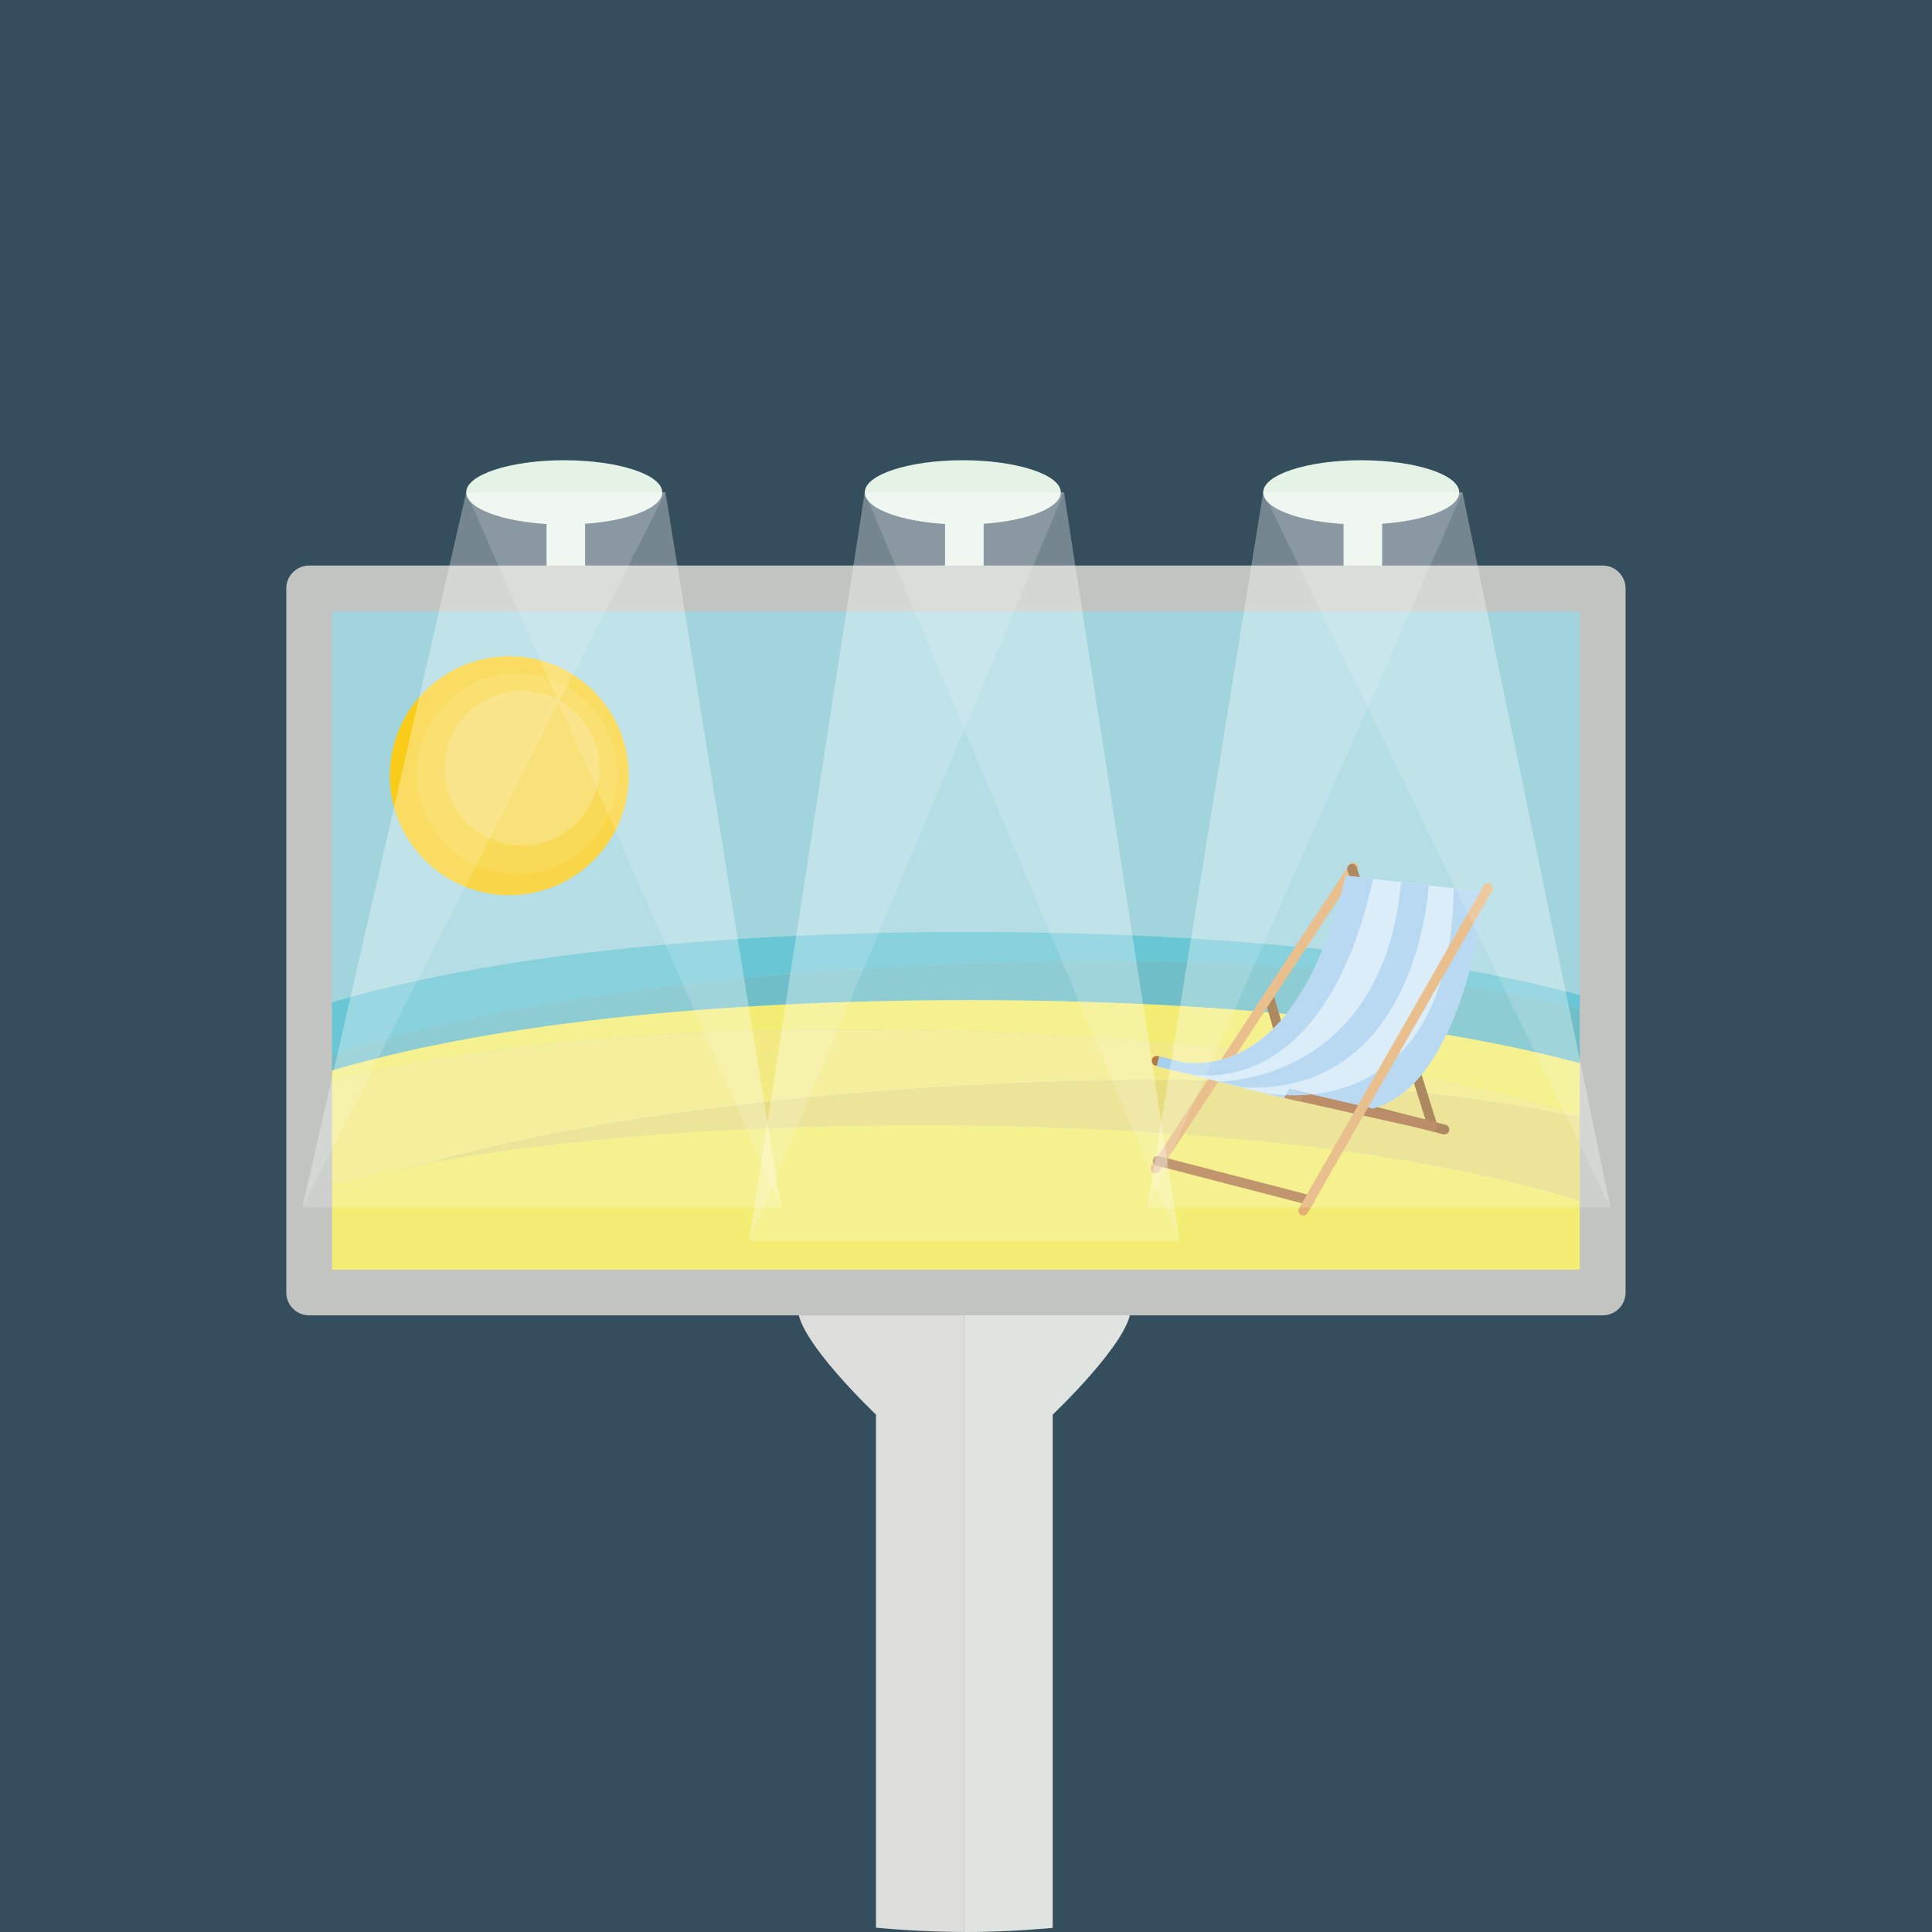 <?xml version="1.0" standalone="no"?><!-- Generator: Gravit.io --><svg xmlns="http://www.w3.org/2000/svg" xmlns:xlink="http://www.w3.org/1999/xlink" style="isolation:isolate" viewBox="0 0 473 473" width="473" height="473"><rect x="0" y="0" width="473" height="473" fill="#333333" stroke="none"/><defs><clipPath id="_clipPath_jbGWrajWw4HM0uLXzAYKq1keQ5TmAcs1"><rect width="473" height="473"/></clipPath></defs><g clip-path="url(#_clipPath_jbGWrajWw4HM0uLXzAYKq1keQ5TmAcs1)"><rect width="473" height="473" style="fill:rgb(52,78,93)"/><path d=" M 0 236.5 C 0 105.972 105.972 0 236.5 0 C 367.027 0 472.999 105.972 472.999 236.5 C 472.999 367.027 367.027 472.999 236.5 472.999 C 105.972 472.999 0 367.027 0 236.5 Z " fill="rgb(52,78,93)"/><path d=" M 276.85 320.405 C 276.85 312.596 272.476 306.263 267.08 306.263 L 236.095 306.263 L 236.095 472.989 C 236.226 472.989 236.357 473 236.488 473 C 243.65 473 250.726 472.623 257.729 472.003 L 257.729 346.328 C 257.731 346.328 276.85 328.217 276.85 320.405 Z " fill="rgb(224,228,224)"/><path d=" M 236.096 306.263 L 205.097 306.263 C 199.708 306.263 195.335 312.596 195.335 320.405 C 195.335 328.217 214.462 346.325 214.462 346.325 L 214.462 471.943 C 221.587 472.604 228.799 472.977 236.095 472.989 L 236.096 306.263 L 236.096 306.263 Z " fill="rgb(221,221,220)"/><g id="Group"><path d=" M 138.531 118.19 C 135.924 118.19 133.807 120.304 133.807 122.914 L 133.807 269.896 C 136.899 271.749 140.055 273.507 143.252 275.192 L 143.252 122.91 C 143.256 120.304 141.138 118.19 138.531 118.19 Z " fill="rgb(229,242,230)"/><path d=" M 333.658 118.19 C 331.052 118.19 328.938 120.304 328.938 122.914 L 328.938 275.816 C 332.13 274.131 335.282 272.373 338.375 270.524 L 338.375 122.91 C 338.378 120.304 336.261 118.19 333.658 118.19 Z " fill="rgb(229,242,230)"/><path d=" M 236.096 118.19 C 233.489 118.19 231.373 120.304 231.373 122.914 L 231.373 286.395 C 232.957 286.432 234.528 286.515 236.119 286.515 C 237.695 286.515 239.249 286.433 240.817 286.395 L 240.817 122.91 C 240.817 120.304 238.699 118.19 236.096 118.19 Z " fill="rgb(229,242,230)"/></g><rect x="79.423" y="146.09" width="309.209" height="168.309" transform="matrix(1,0,0,1,0,0)" fill="rgb(162,212,222)"/><path d=" M 219.247 236.694 C 283.605 233.176 343.501 236.209 387.706 247.199 L 387.706 243.857 C 348.476 233.218 295.529 228.173 237.216 228.173 C 174.71 228.173 118.369 233.969 78.485 246.24 L 78.485 259.292 C 113.604 247.262 163.138 239.764 219.247 236.694 Z " fill="rgb(105,198,212)"/><path d=" M 237.221 244.865 C 295.534 244.865 348.48 249.914 387.711 260.549 L 387.711 247.198 C 343.506 236.212 283.61 233.176 219.252 236.693 C 163.143 239.763 113.609 247.261 78.495 259.29 L 78.495 262.928 C 118.373 250.658 174.715 244.865 237.221 244.865 Z " fill="rgb(112,191,200)"/><path d=" M 78.49 262.928 L 78.49 265.535 C 121.899 253.947 181.702 250.175 246.482 252.939 C 302.214 255.318 351.804 262.115 387.706 273.508 L 387.706 260.55 C 348.476 249.911 295.529 244.866 237.216 244.866 C 174.715 244.865 118.373 250.658 78.49 262.928 Z " fill="rgb(243,237,115)"/><path d=" M 221.969 266.719 C 284.237 262.304 342.889 264.168 387.71 273.755 L 387.71 273.508 C 351.807 262.115 302.215 255.318 246.486 252.939 C 181.701 250.175 121.902 253.951 78.494 265.535 L 78.494 290.466 C 86.855 288.262 95.799 286.294 105.296 284.587 C 136.959 275.853 177.205 269.896 221.969 266.719 Z " fill="rgb(243,234,131)"/><path d=" M 387.71 294.263 L 387.71 273.754 C 342.889 264.172 284.237 262.307 221.969 266.718 C 177.205 269.895 136.959 275.852 105.292 284.583 C 140.526 278.25 183.001 275.3 228.695 275.453 C 291.553 275.666 348.054 281.72 387.71 294.263 Z " fill="rgb(231,221,127)"/><g id="Group"><path d=" M 105.292 284.584 C 95.796 286.291 86.851 288.259 78.49 290.463 L 78.49 293.503 C 86.53 290.268 95.485 287.291 105.292 284.584 Z " fill="rgb(243,237,115)"/><path d=" M 228.695 275.453 C 183 275.301 140.525 278.251 105.292 284.584 C 95.485 287.292 86.534 290.264 78.49 293.506 L 78.49 314.856 L 387.71 314.856 L 387.71 294.264 C 348.054 281.72 291.553 275.666 228.695 275.453 Z " fill="rgb(243,237,115)"/></g><path d=" M 392.374 322.032 L 75.692 322.032 C 72.6 322.032 70.09 319.523 70.09 316.43 L 70.09 144.061 C 70.09 140.969 72.599 138.459 75.692 138.459 L 392.374 138.459 C 395.466 138.459 397.976 140.968 397.976 144.061 L 397.976 316.427 C 397.975 319.523 395.466 322.032 392.374 322.032 Z  M 81.294 310.83 L 386.772 310.83 L 386.772 149.664 L 81.294 149.664 L 81.294 310.83 Z " fill="rgb(194,196,193)"/><path d=" M 317.208 267.839 C 316.685 267.839 316.207 267.495 316.058 266.972 L 309.654 244.681 C 309.471 244.047 309.841 243.382 310.475 243.202 C 311.11 243.023 311.775 243.385 311.954 244.02 L 318.355 266.314 C 318.537 266.948 318.172 267.609 317.537 267.793 C 317.429 267.825 317.313 267.839 317.208 267.839 Z " fill="rgb(153,107,57)"/><path d=" M 282.893 287.254 C 282.661 287.254 282.437 287.19 282.235 287.057 C 281.682 286.694 281.529 285.955 281.892 285.402 L 330.301 211.722 C 330.667 211.17 331.41 211.017 331.956 211.379 C 332.509 211.745 332.661 212.481 332.303 213.034 L 283.89 286.713 C 283.661 287.064 283.281 287.254 282.893 287.254 Z " fill="rgb(227,176,113)"/><g id="Group"><path d=" M 350.721 276.884 C 350.213 276.884 349.739 276.555 349.578 276.043 L 329.879 213.055 C 329.681 212.42 330.032 211.747 330.663 211.554 C 331.302 211.356 331.967 211.707 332.16 212.338 L 351.859 275.33 C 352.057 275.958 351.707 276.629 351.079 276.824 C 350.963 276.862 350.843 276.884 350.721 276.884 Z " fill="rgb(153,107,57)"/><path d=" M 353.637 277.743 C 353.536 277.743 353.431 277.728 353.335 277.706 L 316.11 268.064 C 315.467 267.899 315.087 267.247 315.251 266.604 C 315.418 265.969 316.072 265.584 316.711 265.749 L 353.939 275.388 C 354.578 275.552 354.959 276.205 354.795 276.848 C 354.649 277.388 354.167 277.743 353.637 277.743 Z " fill="rgb(153,107,57)"/></g><path d=" M 350.725 276.884 C 350.639 276.884 350.549 276.873 350.463 276.854 L 315.353 269.004 C 314.703 268.859 314.304 268.22 314.441 267.574 C 314.587 266.931 315.229 266.525 315.872 266.67 L 350.986 274.515 C 351.632 274.661 352.039 275.3 351.893 275.95 C 351.77 276.502 351.274 276.884 350.725 276.884 Z " fill="rgb(170,114,67)"/><g id="Group"><path d=" M 320.647 295.029 C 320.553 295.029 320.45 295.021 320.349 294.992 L 283.128 285.357 C 282.486 285.189 282.101 284.532 282.269 283.897 C 282.437 283.254 283.086 282.877 283.729 283.038 L 320.958 292.672 C 321.592 292.84 321.978 293.498 321.813 294.133 C 321.667 294.675 321.181 295.029 320.647 295.029 Z " fill="rgb(177,123,72)"/><path d=" M 317.738 269.568 C 317.641 269.568 317.543 269.557 317.446 269.531 L 282.87 260.886 C 282.224 260.726 281.836 260.08 281.996 259.437 C 282.156 258.794 282.806 258.406 283.449 258.567 L 318.029 267.212 C 318.672 267.372 319.06 268.022 318.896 268.661 C 318.765 269.202 318.276 269.568 317.738 269.568 Z " fill="rgb(177,123,72)"/></g><path d=" M 329.509 214.373 C 319.299 257.554 299.589 261.267 289.737 260.139 L 283.826 258.664 L 283.225 261.057 L 314.281 268.836 L 315.748 266.64 L 336.093 271.364 C 358.847 265.296 363.425 218.361 363.425 218.361 L 329.509 214.373 Z " fill="rgb(209,232,248)"/><g id="Group"><path d=" M 309.429 267.503 L 314.281 268.833 L 315.748 266.637 L 336.093 271.361 C 358.847 265.293 363.425 218.358 363.425 218.358 L 355.91 217.563 C 354.91 277.679 309.429 267.503 309.429 267.503 Z " fill="rgb(166,208,238)"/><path d=" M 329.509 214.373 C 319.299 257.554 299.589 261.267 289.737 260.139 L 283.826 258.664 L 283.225 261.057 L 290.675 262.849 C 290.675 262.849 323.687 271.58 336.164 215.169 L 329.509 214.373 Z " fill="rgb(166,208,238)"/></g><path d=" M 319.067 297.632 C 318.866 297.632 318.664 297.583 318.473 297.475 C 317.902 297.147 317.704 296.414 318.029 295.839 L 363.249 216.837 C 363.577 216.266 364.31 216.061 364.885 216.393 C 365.46 216.722 365.658 217.454 365.329 218.029 L 320.105 297.027 C 319.89 297.415 319.482 297.632 319.067 297.632 Z " fill="rgb(227,176,113)"/><path d=" M 343.009 216.032 L 349.791 216.768 C 349.791 216.768 347.263 268.101 304.436 266.241 L 298.315 264.777 C 298.319 264.781 338.419 265.308 343.009 216.032 Z " fill="rgb(166,208,238)"/><path d=" M 95.433 189.914 C 95.433 173.769 108.54 160.662 124.685 160.662 C 140.829 160.662 153.936 173.769 153.936 189.914 C 153.936 206.058 140.829 219.165 124.685 219.165 C 108.54 219.165 95.433 206.058 95.433 189.914 Z " fill="rgb(248,204,25)"/><path d=" M 101.997 189.443 C 101.997 175.887 113.003 164.881 126.559 164.881 C 140.115 164.881 151.12 175.887 151.12 189.443 C 151.12 202.998 140.115 214.004 126.559 214.004 C 113.003 214.004 101.997 202.998 101.997 189.443 Z " fill="rgb(248,209,46)"/><path d=" M 108.866 188.102 C 108.866 177.657 117.346 169.177 127.791 169.177 C 138.237 169.177 146.717 177.657 146.717 188.102 C 146.717 198.547 138.237 207.028 127.791 207.028 C 117.346 207.028 108.866 198.547 108.866 188.102 Z " fill="rgb(248,217,88)"/><path d=" M 211.718 120.547 C 211.718 116.204 222.471 112.678 235.716 112.678 C 248.961 112.678 259.714 116.204 259.714 120.547 C 259.714 124.889 248.961 128.415 235.716 128.415 C 222.471 128.415 211.718 124.889 211.718 120.547 Z " fill="rgb(229,242,230)"/><g id="Group"><g opacity="0.2"><path d=" M 288.808 303.872 L 183.385 303.872 L 211.708 120.551 L 260.486 120.551 L 288.808 303.872 Z " fill="rgb(255,255,255)"/></g><g opacity="0.15"><path d=" M 288.808 303.872 L 211.708 120.551 L 260.486 120.551 L 288.808 303.872 Z " fill="rgb(255,255,255)"/></g><g opacity="0.15"><path d=" M 183.385 303.872 L 211.708 120.551 L 260.486 120.551 L 183.385 303.872 Z " fill="rgb(255,255,255)"/></g></g><path d=" M 309.261 120.547 C 309.261 116.204 320.014 112.678 333.258 112.678 C 346.503 112.678 357.256 116.204 357.256 120.547 C 357.256 124.889 346.503 128.415 333.258 128.415 C 320.014 128.415 309.261 124.889 309.261 120.547 Z " fill="rgb(229,242,230)"/><g id="Group"><g opacity="0.2"><path d=" M 394.242 295.605 L 280.947 295.605 L 309.269 120.551 L 358.047 120.551 L 394.242 295.605 Z " fill="rgb(255,255,255)"/></g><g opacity="0.15"><path d=" M 394.242 295.605 L 309.269 120.551 L 358.047 120.551 L 394.242 295.605 Z " fill="rgb(255,255,255)"/></g><g opacity="0.15"><path d=" M 280.947 295.605 L 309.269 120.551 L 358.047 120.551 L 280.947 295.605 Z " fill="rgb(255,255,255)"/></g></g><path d=" M 114.138 120.547 C 114.138 116.204 124.891 112.678 138.136 112.678 C 151.381 112.678 162.134 116.204 162.134 120.547 C 162.134 124.889 151.381 128.415 138.136 128.415 C 124.891 128.415 114.138 124.889 114.138 120.547 Z " fill="rgb(229,242,230)"/><g id="Group"><g opacity="0.2"><path d=" M 191.246 295.605 L 74.016 295.605 L 114.142 120.551 L 162.925 120.551 L 191.246 295.605 Z " fill="rgb(255,255,255)"/></g><g opacity="0.15"><path d=" M 191.246 295.605 L 114.142 120.551 L 162.925 120.551 L 191.246 295.605 Z " fill="rgb(255,255,255)"/></g><g opacity="0.15"><path d=" M 74.016 295.605 L 114.142 120.551 L 162.925 120.551 L 74.016 295.605 Z " fill="rgb(255,255,255)"/></g></g></g></svg>
